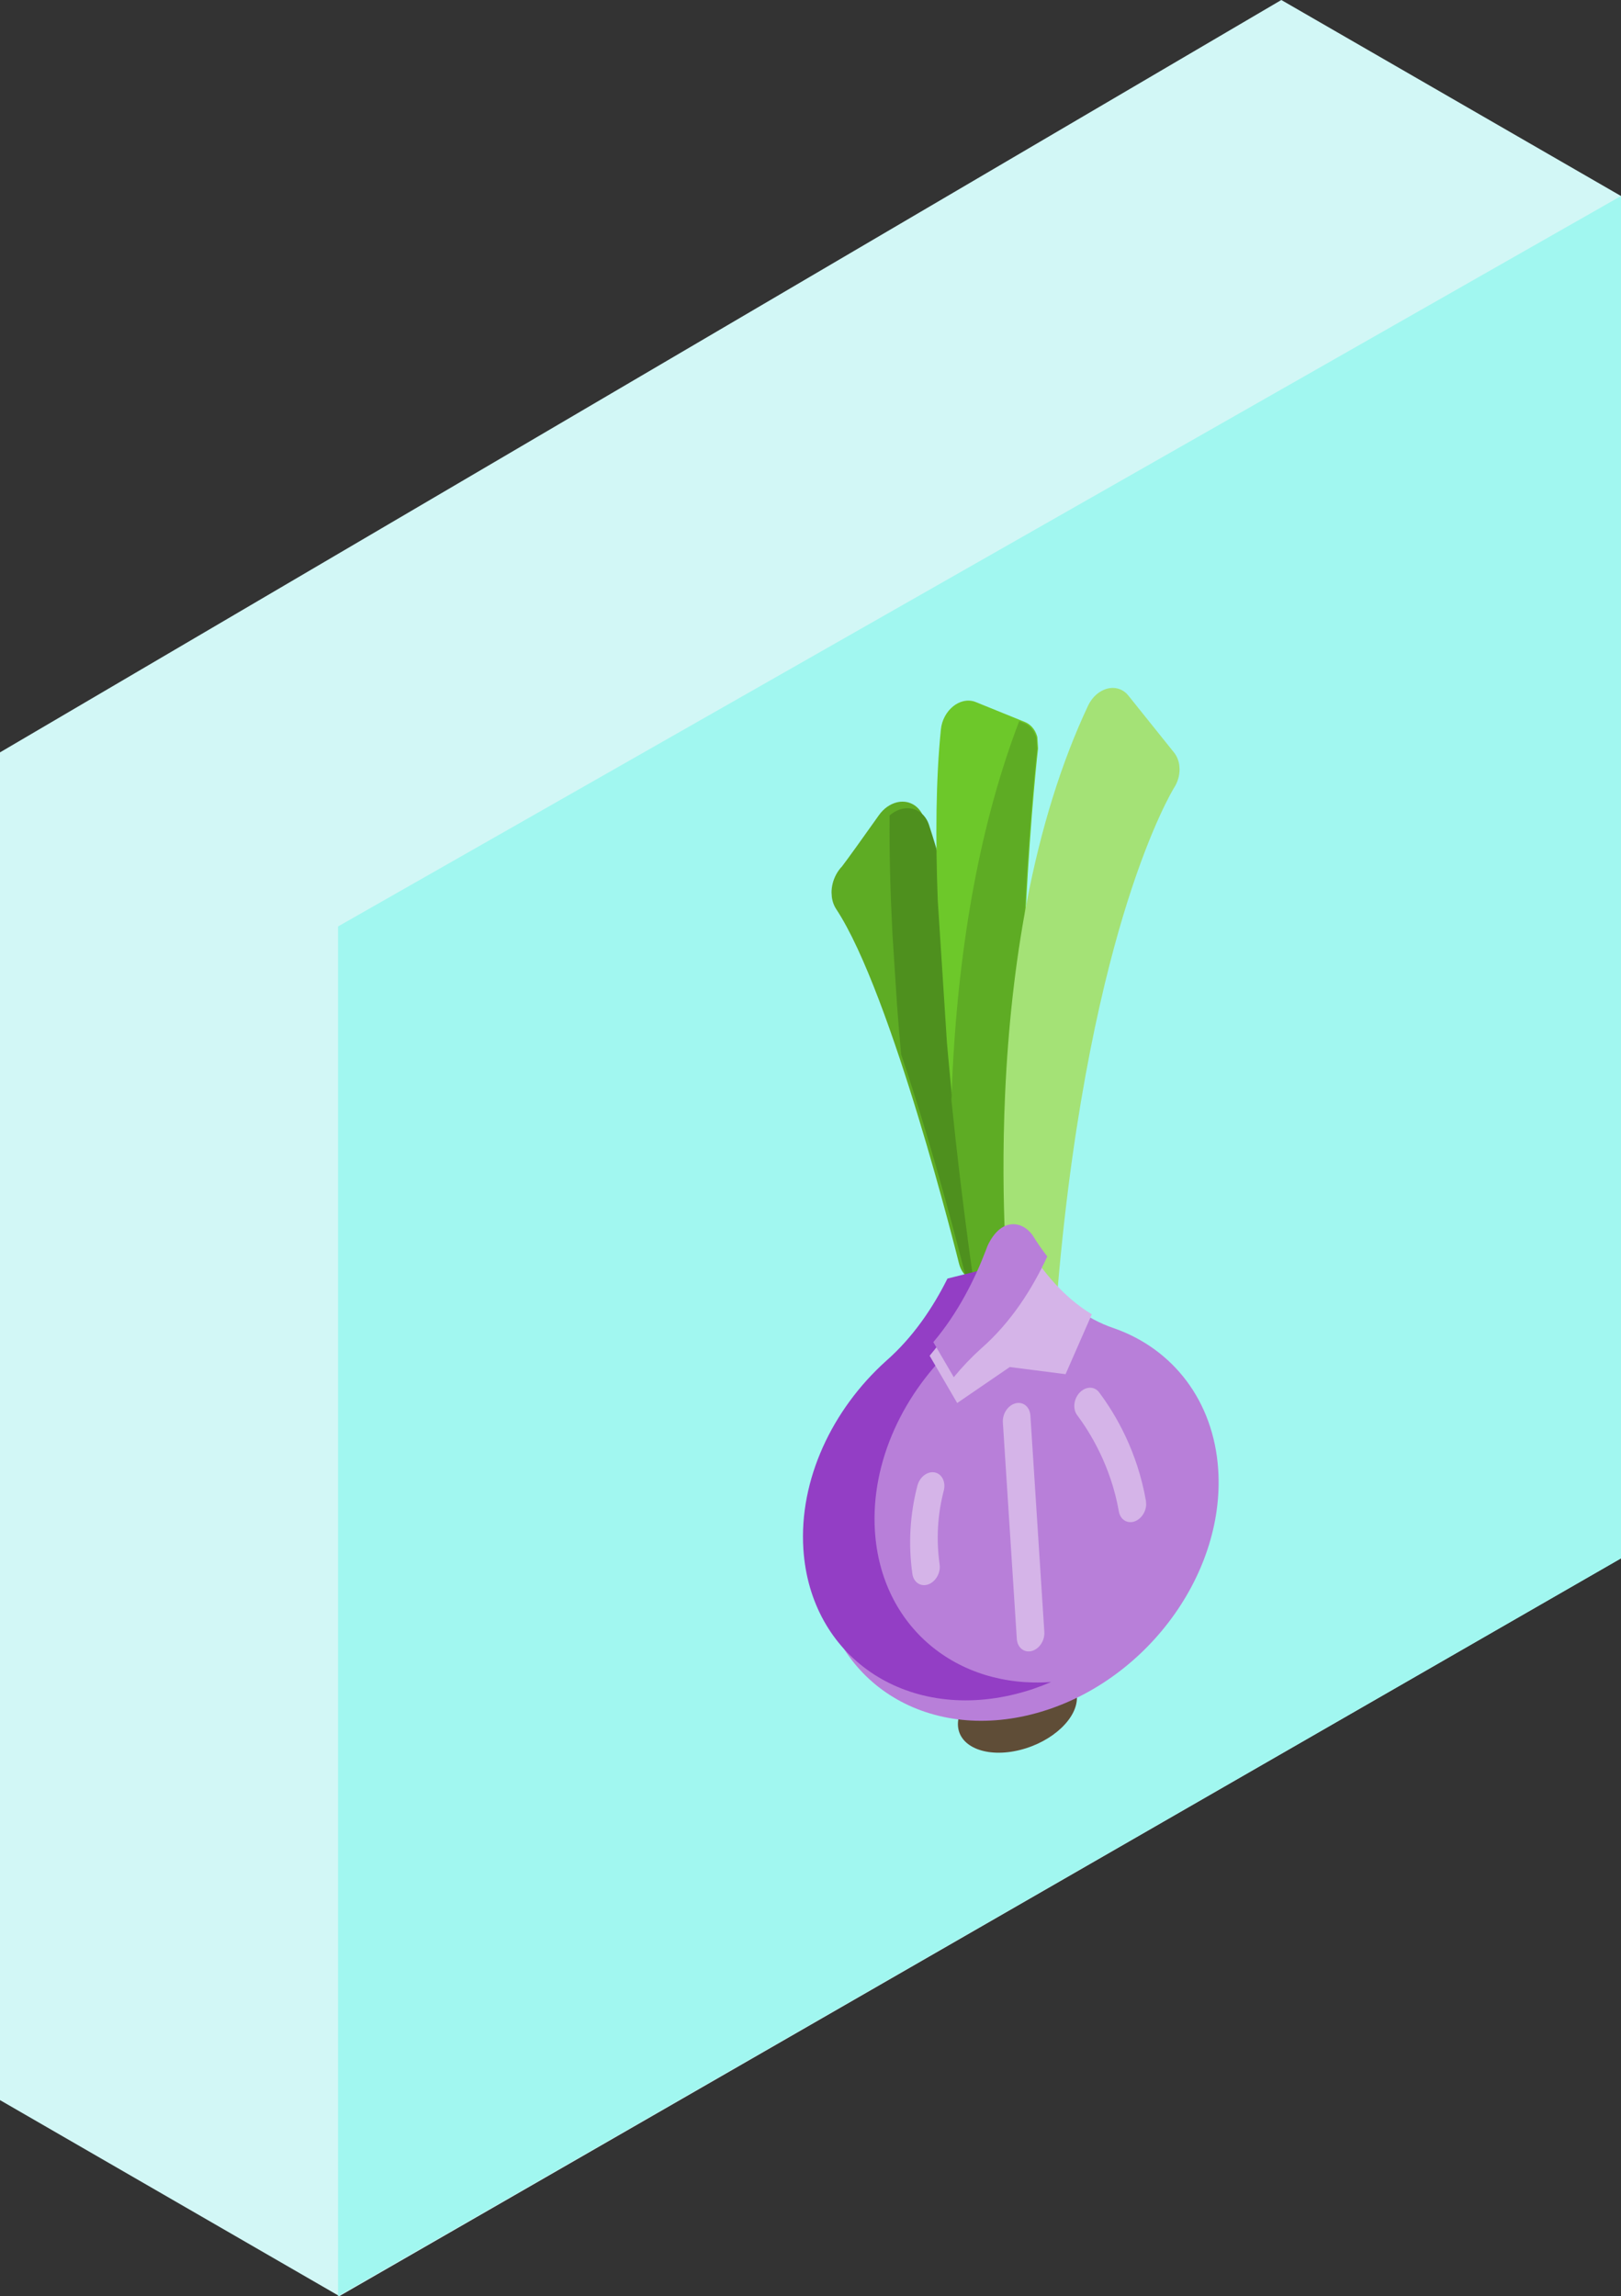 <?xml version="1.0" encoding="utf-8"?>
<!-- Generator: Adobe Illustrator 16.0.0, SVG Export Plug-In . SVG Version: 6.00 Build 0)  -->
<!DOCTYPE svg PUBLIC "-//W3C//DTD SVG 1.1//EN" "http://www.w3.org/Graphics/SVG/1.1/DTD/svg11.dtd">
<svg version="1.1" id="Layer_1" xmlns="http://www.w3.org/2000/svg" xmlns:xlink="http://www.w3.org/1999/xlink" x="0px" y="0px"
	 width="796px" height="1127.195px" viewBox="0 0 796 1127.195" enable-background="new 0 0 796 1127.195" xml:space="preserve">
<rect x="0" y="0" width="796" height="1127.195" fill="#333333" stroke="none"/>
<polygon fill="#D2F7F6" points="629.201,0 0,369.35 0,1030.971 166.645,1127.195 796,765.008 796,96.225 "/>
<polygon fill="#A1F7F0" points="166,454.809 166,1127.195 796,765.008 796,96.225 "/>
<g>
	<g>
		<g enable-background="new    ">
			<defs>
				<polygon id="SVGID_1_" enable-background="new    " points="471.649,866.369 469.184,828.092 527.567,813.535 530.033,851.812 
									"/>
			</defs>
			<clipPath id="SVGID_2_">
				<use xlink:href="#SVGID_1_"  overflow="visible"/>
			</clipPath>
			<g clip-path="url(#SVGID_2_)">
				<g>
					<g>
						<g>
							<path fill="#5F4D37" d="M498.376,820.813c-16.124,4.021-28.642,15.841-27.96,26.409
								c0.681,10.576,14.302,15.888,30.426,11.868c16.124-4.021,28.64-15.849,27.958-26.426
								C528.119,822.097,514.5,816.794,498.376,820.813"/>
						</g>
					</g>
				</g>
			</g>
		</g>
	</g>
</g>
<g>
	<g>
		<g enable-background="new    ">
			<defs>
				<polygon id="SVGID_3_" enable-background="new    " points="408.304,866.109 394.843,657.157 590.913,608.271 604.374,817.224 
									"/>
			</defs>
			<clipPath id="SVGID_4_">
				<use xlink:href="#SVGID_3_"  overflow="visible"/>
			</clipPath>
			<g clip-path="url(#SVGID_4_)">
				<g>
					<g>
						<g>
							<path fill="#B87FD9" d="M513.033,627.689l-40.128,10.005c-7.064,14.146-16.833,28.803-30.203,40.495
								c-26.414,23.792-42.752,58.25-40.558,92.306c3.401,52.809,50.053,84.671,104.194,71.172
								c54.149-13.501,95.277-67.249,91.876-120.059c-2.194-34.064-22.384-59.405-50.98-69.482l-0.174-0.061
								C532.879,647.338,521.654,637.934,513.033,627.689"/>
						</g>
					</g>
				</g>
			</g>
		</g>
	</g>
</g>
<g>
	<g>
		<g enable-background="new    ">
			<defs>
				<polygon id="SVGID_5_" enable-background="new    " points="421.643,644.723 406.035,402.455 482.103,383.489 497.709,625.758 
									"/>
			</defs>
			<clipPath id="SVGID_6_">
				<use xlink:href="#SVGID_5_"  overflow="visible"/>
			</clipPath>
			<g clip-path="url(#SVGID_6_)">
				<g>
					<g>
						<g>
							<path fill="#5EAC24" d="M440.337,393.902c-3.307,0.825-6.453,3.047-8.757,6.307c-7.141,10.104-15.758,22.102-18.099,25.117
								c-1.081,1.124-2.041,2.436-2.839,3.898c-3.07,5.656-3.079,12.43-0.015,17.07c27.441,41.524,59.949,172.563,60.273,173.886
								c1.67,6.78,7.46,10.401,13.66,8.855c0.483-0.12,0.97-0.272,1.457-0.456l0.211-0.079c6.803-2.699,11.375-10.812,10.461-18.551
								c-14.467-121.992-41.844-204.873-43.005-208.34c-1.57-4.698-5.287-7.755-9.809-8.04
								C442.697,393.494,441.507,393.611,440.337,393.902"/>
						</g>
					</g>
				</g>
			</g>
		</g>
	</g>
</g>
<g>
	<g>
		<g enable-background="new    ">
			<defs>
				<polygon id="SVGID_7_" enable-background="new    " points="450.033,641.491 434.426,399.225 484.565,386.723 500.173,628.99 
									"/>
			</defs>
			<clipPath id="SVGID_8_">
				<use xlink:href="#SVGID_7_"  overflow="visible"/>
			</clipPath>
			<g clip-path="url(#SVGID_8_)">
				<g>
					<g>
						<g>
							<path fill="#4E901E" d="M442.81,397.134c-2.119,0.528-4.17,1.631-5.977,3.206c-0.333,37.292,2.234,79.057,5.654,117.234
								c17.03,50.012,30.661,104.985,30.87,105.84c1.677,6.778,7.468,10.399,13.667,8.854c0.484-0.12,0.971-0.272,1.458-0.457
								l0.211-0.079c6.803-2.698,11.375-10.812,10.461-18.55c-14.468-121.992-41.845-204.873-43.005-208.34
								c-1.571-4.699-5.287-7.755-9.809-8.04C445.163,396.727,443.976,396.844,442.81,397.134"/>
						</g>
					</g>
				</g>
			</g>
		</g>
	</g>
</g>
<g>
	<g>
		<g enable-background="new    ">
			<defs>
				<polygon id="SVGID_9_" enable-background="new    " points="474.094,653.108 454.494,348.858 507.694,335.594 527.294,639.844 
									"/>
			</defs>
			<clipPath id="SVGID_10_">
				<use xlink:href="#SVGID_9_"  overflow="visible"/>
			</clipPath>
			<g clip-path="url(#SVGID_10_)">
				<g>
					<g>
						<g>
							<path fill="#6DC82A" d="M472.939,344.26c-1.643,0.409-3.264,1.208-4.752,2.376c-3.395,2.66-5.688,6.9-6.146,11.364
								c-9.995,97.141,16.917,273.827,18.067,281.306c1.04,6.746,6.49,10.685,12.548,9.174c0.168-0.042,0.337-0.088,0.506-0.138
								l0.067-0.025c6.218-1.899,10.774-8.928,10.394-16.042c-7.756-144.113,5.98-263.698,6.118-264.891
								c0.696-5.892-1.905-11.1-6.459-12.946L479.1,344.63C477.163,343.848,475.033,343.737,472.939,344.26"/>
						</g>
					</g>
				</g>
			</g>
		</g>
	</g>
</g>
<g>
	<g>
		<g enable-background="new    ">
			<defs>
				<polygon id="SVGID_11_" enable-background="new    " points="474.496,653.396 455.924,365.091 508.288,352.035 526.86,640.34 
									"/>
			</defs>
			<clipPath id="SVGID_12_">
				<use xlink:href="#SVGID_11_"  overflow="visible"/>
			</clipPath>
			<g clip-path="url(#SVGID_12_)">
				<g>
					<g>
						<g>
							<path fill="#5EAC24" d="M500.498,353.977c-9.141,23.913-16.51,50.399-21.977,79.087
								c-5.729,30.105-9.416,62.812-10.943,97.203c-0.153,3.333-0.28,6.625-0.379,9.857c5.479,53.798,11.924,96.103,12.477,99.678
								c1.04,6.746,6.49,10.685,12.548,9.174c0.168-0.042,0.337-0.088,0.505-0.138l0.068-0.025
								c6.217-1.899,10.773-8.928,10.394-16.041c-7.756-144.114,5.979-263.699,6.118-264.892c0.688-5.89-1.906-11.1-6.459-12.946
								L500.498,353.977"/>
						</g>
					</g>
				</g>
			</g>
		</g>
	</g>
</g>
<g>
	<g>
		<g enable-background="new    ">
			<defs>
				<polygon id="SVGID_13_" enable-background="new    " points="496.121,649.651 477.119,354.675 576.161,329.981 595.163,624.957 
									"/>
			</defs>
			<clipPath id="SVGID_14_">
				<use xlink:href="#SVGID_13_"  overflow="visible"/>
			</clipPath>
			<g clip-path="url(#SVGID_14_)">
				<g>
					<g>
						<g>
							<path fill="#A4E276" d="M543.821,338.044l-0.045,0.011c-3.933,0.998-7.466,4.11-9.46,8.347
								c-13.086,27.79-23.262,60.45-30.231,97.07c-5.505,28.933-9.047,60.436-10.526,93.638
								c-2.516,56.375,1.732,97.764,1.914,99.497c0.727,6.87,5.919,11.25,12.059,10.173c0.258-0.048,0.517-0.103,0.773-0.167
								c5.785-1.442,10.494-7.419,11.079-14.215c7.933-92.53,23.062-154.43,34.354-190.053
								c11.935-37.674,22.205-54.661,22.741-55.527c3.692-5.67,3.649-12.895,0.016-17.409l-22.459-28.001
								C551.555,338.322,547.739,337.068,543.821,338.044"/>
						</g>
					</g>
				</g>
			</g>
		</g>
	</g>
</g>
<g>
	<g>
		<g enable-background="new    ">
			<defs>
				<polygon id="SVGID_15_" enable-background="new    " points="400.657,856.078 387.196,647.126 502.8,618.303 516.261,827.255 
									"/>
			</defs>
			<clipPath id="SVGID_16_">
				<use xlink:href="#SVGID_15_"  overflow="visible"/>
			</clipPath>
			<g clip-path="url(#SVGID_16_)">
				<g>
					<g>
						<g>
							<path fill="#933EC5" d="M500.395,618.902l-35.136,8.761c-7.064,14.146-16.833,28.794-30.203,40.495
								c-26.406,23.79-42.752,58.24-40.558,92.305c3.402,52.81,50.053,84.671,104.195,71.172c5.998-1.495,11.839-3.492,17.47-5.916
								c-46.282,3.338-83.503-27.059-86.528-74.016c-2.194-34.065,14.151-68.516,40.559-92.306
								C483.562,647.696,493.33,633.05,500.395,618.902"/>
						</g>
					</g>
				</g>
			</g>
		</g>
	</g>
</g>
<g>
	<g>
		<g enable-background="new    ">
			<defs>
				<polygon id="SVGID_17_" enable-background="new    " points="451.034,824.366 437.981,621.754 553.452,592.963 566.505,795.576 
									"/>
			</defs>
			<clipPath id="SVGID_18_">
				<use xlink:href="#SVGID_17_"  overflow="visible"/>
			</clipPath>
			<g clip-path="url(#SVGID_18_)">
				<g>
					<g>
						<g>
							<path fill="#D5B4E8" d="M533.816,681.43c-1.27,0.317-2.529,1.043-3.616,2.175c-2.967,3.102-3.537,8.072-1.261,11.096
								c5.952,7.938,16.524,24.626,20.473,47.271c0.667,3.791,3.764,5.93,7.136,5.089c0.272-0.067,0.544-0.161,0.807-0.261
								c3.681-1.424,6.074-5.899,5.364-9.993c-4.252-24.382-14.868-42.454-23.021-53.32
								C538.258,681.561,536.021,680.88,533.816,681.43"/>
							<path fill="#D5B4E8" d="M456.471,722.911c-2.696,0.672-5.122,3.149-5.977,6.427c-3.693,14.23-4.521,28.802-2.465,43.307
								c0.552,3.923,3.704,6.206,7.175,5.341c0.196-0.049,0.385-0.105,0.58-0.171c3.69-1.286,6.212-5.681,5.622-9.822
								c-1.722-12.183-1.046-24.354,2.027-36.181c1.115-4.278-0.881-8.304-4.452-8.982
								C458.144,722.668,457.294,722.705,456.471,722.911"/>
							<path fill="#D5B4E8" d="M498.721,688.899c-3.729,0.93-6.533,5.114-6.26,9.353l6.847,106.286
								c0.273,4.237,3.52,6.914,7.248,5.984c3.736-0.931,6.54-5.116,6.267-9.354l-6.847-106.285
								C505.702,690.645,502.457,687.968,498.721,688.899"/>
							<path fill="#D5B4E8" d="M493.27,607.969c-6.422,1.601-9.973,9.817-10.326,10.768c-0.21,0.559-0.42,1.116-0.63,1.674
								c-5.464,14.298-13.691,30.809-25.815,45.137l13.536,23.209l25.811-17.661l27.405,3.513l12.89-29.406
								c-13.632-8.229-23.769-20.658-30.856-32.043C505.283,613.158,500.816,606.087,493.27,607.969"/>
						</g>
					</g>
				</g>
			</g>
		</g>
	</g>
</g>
<g>
	<g>
		<g enable-background="new    ">
			<defs>
				<polygon id="SVGID_19_" enable-background="new    " points="459.564,678.274 455.245,611.225 512.986,596.828 517.306,663.878 
									"/>
			</defs>
			<clipPath id="SVGID_20_">
				<use xlink:href="#SVGID_19_"  overflow="visible"/>
			</clipPath>
			<g clip-path="url(#SVGID_20_)">
				<g>
					<g>
						<g>
							<path fill="#B87FD9" d="M495.086,601.292c-6.422,1.601-9.974,9.809-10.326,10.768c-0.21,0.558-0.42,1.116-0.63,1.674
								c-5.464,14.298-13.691,30.809-25.815,45.136l10.045,17.212c4.118-5.019,8.624-9.751,13.468-14.114
								c14.848-12.984,25.248-29.61,32.446-45.15c-2.706-3.482-5.115-7.014-7.243-10.449
								C506.438,605.504,502.089,599.546,495.086,601.292"/>
						</g>
					</g>
				</g>
			</g>
		</g>
	</g>
</g>
</svg>
